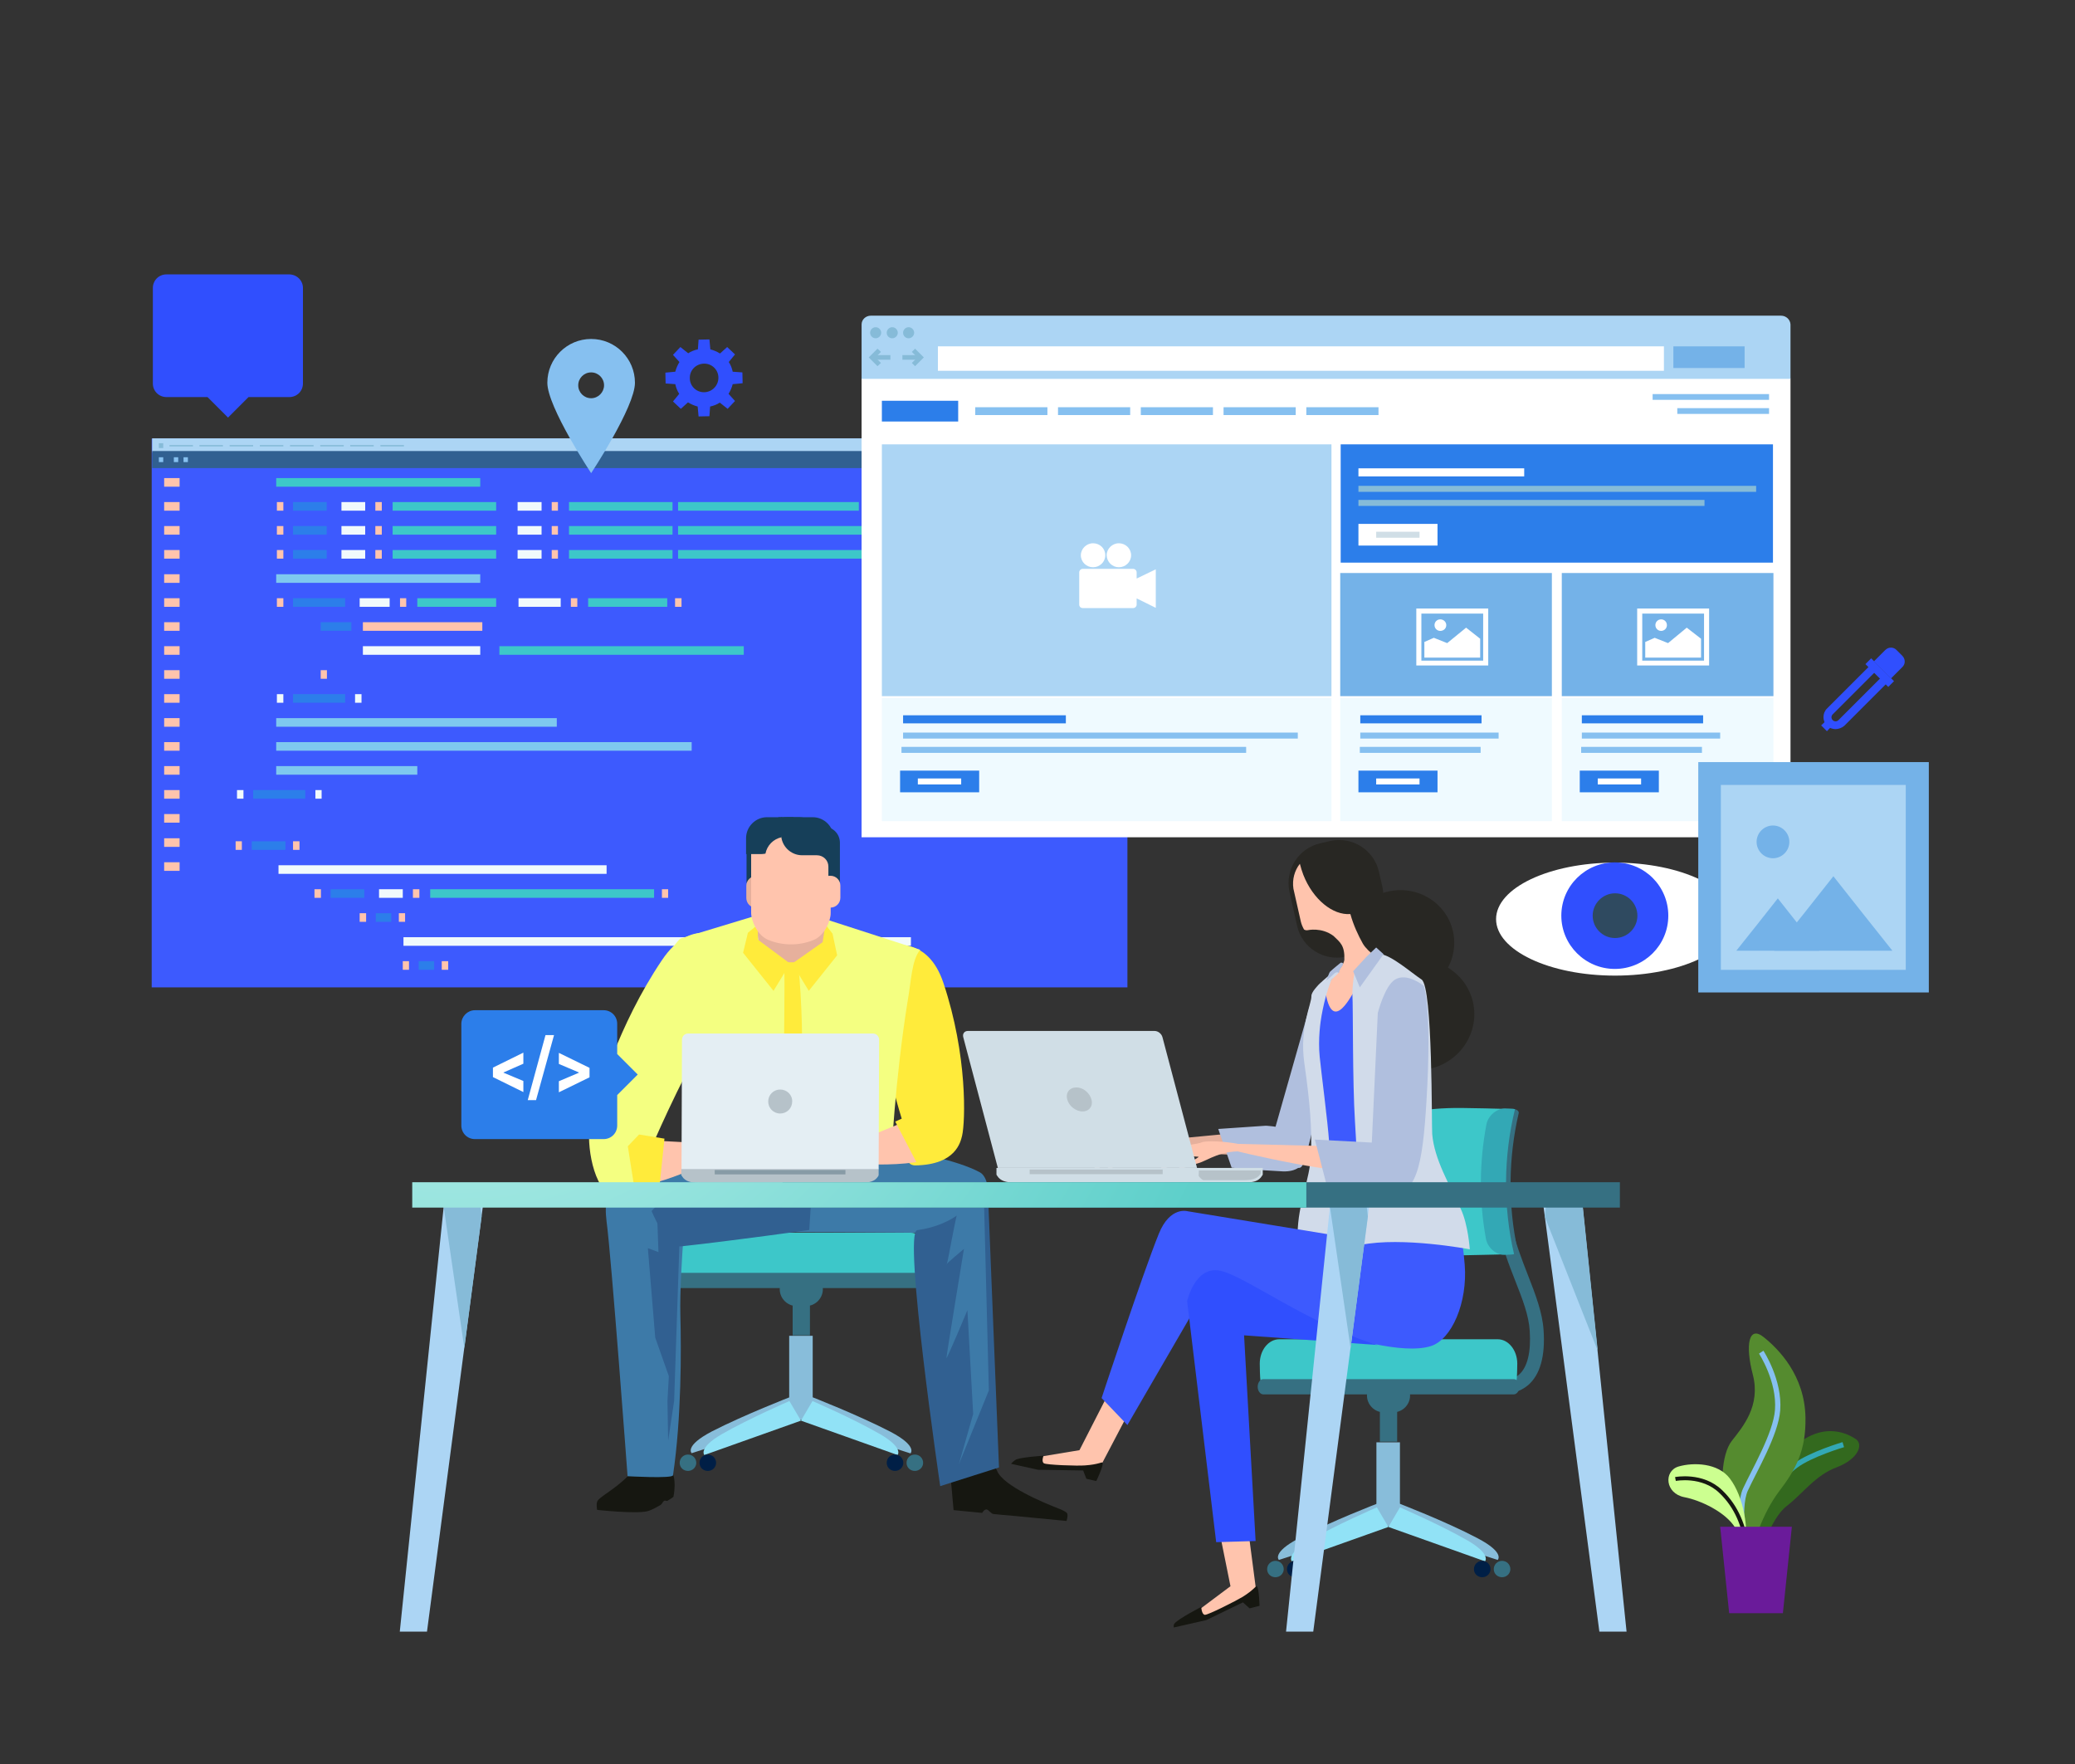 <?xml version="1.0" encoding="utf-8"?>
<!-- Generator: Adobe Illustrator 23.0.3, SVG Export Plug-In . SVG Version: 6.00 Build 0)  -->
<svg version="1.1" id="Layer_1" xmlns="http://www.w3.org/2000/svg" xmlns:xlink="http://www.w3.org/1999/xlink" x="0px" y="0px"
	 viewBox="0 0 900 765" style="enable-background:new 0 0 900 765;" xml:space="preserve">
<rect x="0" y="0" width="900" height="765" fill="#333333" stroke="none"/>
<style type="text/css">
	.st0{display:none;fill:#4A148C;}
	.st1{fill:#3D5AFE;}
	.st2{fill:#ACD5F4;}
	.st3{fill:#86BBD8;}
	.st4{fill:#316091;}
	.st5{fill:#194866;}
	.st6{fill:#596273;}
	.st7{fill:#86C0F0;}
	.st8{fill:none;stroke:#3DC7C9;stroke-width:3.73;stroke-miterlimit:10;}
	.st9{fill:none;stroke:#2C7EEA;stroke-width:3.73;stroke-miterlimit:10;}
	.st10{fill:none;stroke:#F1FAFC;stroke-width:3.73;stroke-miterlimit:10;}
	.st11{fill:none;stroke:#FFC4AD;stroke-width:3.73;stroke-miterlimit:10;}
	.st12{fill:none;stroke:#7EC8EF;stroke-width:3.73;stroke-miterlimit:10;}
	.st13{fill:#FFFFFF;}
	.st14{fill:#EFFAFF;}
	.st15{fill:#2C7EEA;}
	.st16{fill:#74B2E8;}
	.st17{fill:#D0DEE6;}
	.st18{fill:#88BDDA;}
	.st19{fill:#91E2F6;}
	.st20{fill:#001F46;}
	.st21{fill:#367082;}
	.st22{fill:#3DC7C9;}
	.st23{fill:#3D7AA8;}
	.st24{fill:#FFEB3B;}
	.st25{fill:#F4FF81;}
	.st26{fill:#E6B09C;}
	.st27{fill:#163F59;}
	.st28{fill:#FFC4AD;}
	.st29{fill:#161711;}
	.st30{fill:#B6C2C9;}
	.st31{fill:#879BA6;}
	.st32{fill:#E4EEF3;}
	.st33{fill:#33A8B5;}
	.st34{fill:#B0BFDE;}
	.st35{fill:#282723;}
	.st36{fill:#D1DBEA;}
	.st37{fill:#304FFE;}
	.st38{fill:url(#SVGID_1_);}
	.st39{fill:#2F4A60;}
	.st40{fill:#33691E;}
	.st41{fill:none;stroke:#33A8B5;stroke-width:2.282;stroke-miterlimit:10;}
	.st42{fill:#558B2F;}
	.st43{fill:none;stroke:#86C0F0;stroke-width:2.282;stroke-miterlimit:10;}
	.st44{fill:#CCFF90;}
	.st45{fill:none;stroke:#161711;stroke-width:1.705;stroke-miterlimit:10;}
	.st46{fill:#6A1B9A;}
</style>
<g>
	<path class="st0" d="M900,507c-49.2,32.3-91.5,118.5-170.7,118.5c-276.6,0-303.7,84.9-463.2,122.9C-46.9,822.9-25.3,627,56.6,545.2
		c74.4-74.3,127.3-132.8,3-247.3C-57,190.5,199.8,87.6,224,76.5c108.3-49.8,230.1-62,346.1-34.7L900,119.5V507z"/>
	<g>
		<g>
			<rect x="65.8" y="190.2" class="st1" width="423.2" height="238"/>
			<g>
				<rect x="66" y="190.1" class="st2" width="423.2" height="6.2"/>
				<rect x="73.5" y="193" class="st3" width="10.2" height="0.6"/>
				<rect x="86.5" y="193" class="st3" width="10.2" height="0.6"/>
				<rect x="99.6" y="193" class="st3" width="10.2" height="0.6"/>
				<rect x="112.7" y="193" class="st3" width="10.2" height="0.6"/>
				<rect x="125.8" y="193" class="st3" width="10.2" height="0.6"/>
				<rect x="138.9" y="193" class="st3" width="10.2" height="0.6"/>
				<rect x="151.9" y="193" class="st3" width="10.2" height="0.6"/>
				<rect x="165" y="193" class="st3" width="10.2" height="0.6"/>
				<rect x="68.9" y="192.2" class="st3" width="1.9" height="2.1"/>
			</g>
			<g>
				<rect x="66" y="195.6" class="st4" width="423.2" height="7.4"/>
				<rect x="460.7" y="197.2" class="st5" width="26.8" height="4.6"/>
				<rect x="456.2" y="199.1" class="st6" width="1" height="1"/>
				<rect x="439.9" y="199.1" class="st5" width="14.1" height="1"/>
				<rect x="75.4" y="198.3" class="st7" width="1.9" height="2.1"/>
				<rect x="68.9" y="198.3" class="st7" width="1.9" height="2.1"/>
				<rect x="79.6" y="198.3" class="st7" width="1.9" height="2.1"/>
			</g>
		</g>
		<g>
			<line class="st8" x1="119.8" y1="209.2" x2="208.3" y2="209.2"/>
			<line class="st9" x1="127.1" y1="219.6" x2="141.7" y2="219.6"/>
			<line class="st9" x1="127.1" y1="230" x2="141.7" y2="230"/>
			<line class="st9" x1="127.1" y1="240.4" x2="141.7" y2="240.4"/>
			<line class="st8" x1="170.3" y1="219.6" x2="215.2" y2="219.6"/>
			<line class="st8" x1="170.3" y1="230" x2="215.2" y2="230"/>
			<line class="st8" x1="170.3" y1="240.4" x2="215.2" y2="240.4"/>
			<line class="st10" x1="148.1" y1="219.6" x2="158.4" y2="219.6"/>
			<line class="st10" x1="148.1" y1="230" x2="158.4" y2="230"/>
			<line class="st10" x1="148.1" y1="240.4" x2="158.4" y2="240.4"/>
			<line class="st11" x1="162.8" y1="219.6" x2="165.6" y2="219.6"/>
			<line class="st11" x1="162.8" y1="230" x2="165.6" y2="230"/>
			<line class="st11" x1="162.8" y1="240.4" x2="165.6" y2="240.4"/>
			<line class="st11" x1="120.1" y1="219.6" x2="122.9" y2="219.6"/>
			<line class="st11" x1="120.1" y1="230" x2="122.9" y2="230"/>
			<line class="st11" x1="120.1" y1="240.4" x2="122.9" y2="240.4"/>
			<line class="st9" x1="127.1" y1="261.3" x2="149.7" y2="261.3"/>
			<line class="st8" x1="181" y1="261.3" x2="215.2" y2="261.3"/>
			<line class="st10" x1="156" y1="261.3" x2="169" y2="261.3"/>
			<line class="st11" x1="173.5" y1="261.3" x2="176.2" y2="261.3"/>
			<line class="st8" x1="216.6" y1="282.1" x2="322.6" y2="282.1"/>
			<line class="st10" x1="157.4" y1="282.1" x2="208.3" y2="282.1"/>
			<line class="st8" x1="255.1" y1="261.3" x2="289.4" y2="261.3"/>
			<line class="st10" x1="224.9" y1="261.3" x2="243.2" y2="261.3"/>
			<line class="st11" x1="247.6" y1="261.3" x2="250.4" y2="261.3"/>
			<line class="st11" x1="292.8" y1="261.3" x2="295.6" y2="261.3"/>
			<line class="st11" x1="120.1" y1="261.3" x2="122.9" y2="261.3"/>
			<line class="st9" x1="127.1" y1="302.9" x2="149.7" y2="302.9"/>
			<line class="st10" x1="120.1" y1="302.9" x2="122.9" y2="302.9"/>
			<line class="st10" x1="154" y1="302.9" x2="156.8" y2="302.9"/>
			<line class="st9" x1="109.8" y1="344.5" x2="132.4" y2="344.5"/>
			<line class="st10" x1="102.8" y1="344.5" x2="105.6" y2="344.5"/>
			<line class="st10" x1="136.8" y1="344.5" x2="139.5" y2="344.5"/>
			<line class="st11" x1="139.1" y1="292.5" x2="141.8" y2="292.5"/>
			<line class="st9" x1="139.1" y1="271.7" x2="152.4" y2="271.7"/>
			<line class="st11" x1="157.4" y1="271.7" x2="209.2" y2="271.7"/>
			<line class="st8" x1="246.8" y1="219.6" x2="291.7" y2="219.6"/>
			<line class="st8" x1="246.8" y1="230" x2="291.7" y2="230"/>
			<line class="st8" x1="246.8" y1="240.4" x2="291.7" y2="240.4"/>
			<line class="st8" x1="294.1" y1="219.6" x2="372.5" y2="219.6"/>
			<line class="st8" x1="294.1" y1="230" x2="401.5" y2="230"/>
			<line class="st8" x1="294.1" y1="240.4" x2="420.7" y2="240.4"/>
			<line class="st10" x1="224.5" y1="219.6" x2="234.9" y2="219.6"/>
			<line class="st10" x1="224.5" y1="230" x2="234.9" y2="230"/>
			<line class="st10" x1="224.5" y1="240.4" x2="234.9" y2="240.4"/>
			<line class="st11" x1="239.3" y1="219.6" x2="242" y2="219.6"/>
			<line class="st11" x1="239.3" y1="230" x2="242" y2="230"/>
			<line class="st11" x1="239.3" y1="240.4" x2="242" y2="240.4"/>
			<line class="st11" x1="382.8" y1="219.6" x2="385.6" y2="219.6"/>
			<line class="st11" x1="409.2" y1="230" x2="412" y2="230"/>
			<line class="st11" x1="427.2" y1="240.4" x2="429.9" y2="240.4"/>
			<line class="st12" x1="119.8" y1="250.9" x2="208.3" y2="250.9"/>
			<line class="st9" x1="109.2" y1="366.7" x2="123.8" y2="366.7"/>
			<line class="st9" x1="143.4" y1="387.5" x2="158" y2="387.5"/>
			<line class="st8" x1="186.6" y1="387.5" x2="283.7" y2="387.5"/>
			<line class="st10" x1="120.8" y1="377.1" x2="263.1" y2="377.1"/>
			<line class="st10" x1="164.4" y1="387.5" x2="174.7" y2="387.5"/>
			<line class="st11" x1="179.1" y1="387.5" x2="181.9" y2="387.5"/>
			<line class="st11" x1="102.2" y1="366.7" x2="104.9" y2="366.7"/>
			<line class="st11" x1="127.1" y1="366.7" x2="129.9" y2="366.7"/>
			<line class="st9" x1="163" y1="397.9" x2="169.7" y2="397.9"/>
			<line class="st11" x1="156" y1="397.9" x2="158.8" y2="397.9"/>
			<line class="st11" x1="173" y1="397.9" x2="175.7" y2="397.9"/>
			<line class="st9" x1="181.6" y1="418.7" x2="188.3" y2="418.7"/>
			<line class="st11" x1="174.7" y1="418.7" x2="177.4" y2="418.7"/>
			<line class="st11" x1="191.6" y1="418.7" x2="194.4" y2="418.7"/>
			<line class="st11" x1="136.4" y1="387.5" x2="139.2" y2="387.5"/>
			<line class="st10" x1="175" y1="408.3" x2="395.1" y2="408.3"/>
			<line class="st11" x1="287.1" y1="387.5" x2="289.8" y2="387.5"/>
			<line class="st12" x1="119.8" y1="313.3" x2="241.5" y2="313.3"/>
			<line class="st12" x1="119.8" y1="323.7" x2="300" y2="323.7"/>
			<line class="st12" x1="119.8" y1="334.1" x2="181" y2="334.1"/>
			<line class="st11" x1="71.2" y1="209.2" x2="77.9" y2="209.2"/>
			<line class="st11" x1="71.2" y1="219.6" x2="77.9" y2="219.6"/>
			<line class="st11" x1="71.2" y1="230" x2="77.9" y2="230"/>
			<line class="st11" x1="71.2" y1="240.4" x2="77.9" y2="240.4"/>
			<line class="st11" x1="71.2" y1="250.9" x2="77.9" y2="250.9"/>
			<line class="st11" x1="71.2" y1="261.3" x2="77.9" y2="261.3"/>
			<line class="st11" x1="71.2" y1="271.7" x2="77.9" y2="271.7"/>
			<line class="st11" x1="71.2" y1="282.1" x2="77.9" y2="282.1"/>
			<line class="st11" x1="71.2" y1="292.5" x2="77.9" y2="292.5"/>
			<line class="st11" x1="71.2" y1="302.9" x2="77.9" y2="302.9"/>
			<line class="st11" x1="71.2" y1="313.3" x2="77.9" y2="313.3"/>
			<line class="st11" x1="71.2" y1="323.7" x2="77.9" y2="323.7"/>
			<line class="st11" x1="71.2" y1="334.1" x2="77.9" y2="334.1"/>
			<line class="st11" x1="71.2" y1="344.5" x2="77.9" y2="344.5"/>
			<line class="st11" x1="71.2" y1="354.9" x2="77.9" y2="354.9"/>
			<line class="st11" x1="71.2" y1="365.4" x2="77.9" y2="365.4"/>
			<line class="st11" x1="71.2" y1="375.8" x2="77.9" y2="375.8"/>
		</g>
	</g>
	<g>
		<g>
			<rect x="373.7" y="164.1" class="st13" width="402.9" height="199"/>
			<g>
				<rect x="382.5" y="192.7" class="st2" width="195" height="109.2"/>
			</g>
			<g>
				<rect x="382.5" y="302.7" class="st14" width="195" height="53.4"/>
			</g>
			<g>
				<rect x="581.5" y="192.7" class="st15" width="187.5" height="51.3"/>
			</g>
			<path class="st2" d="M772.5,136.9H377.7c-2.2,0-4,1.7-4,3.8v23.6h402.9v-23.6C776.5,138.6,774.7,136.9,772.5,136.9z"/>
			<g>
				<path class="st3" d="M382.2,144.3c0,1.3-1.1,2.4-2.4,2.4s-2.4-1.1-2.4-2.4c0-1.3,1.1-2.4,2.4-2.4S382.2,143,382.2,144.3z"/>
				<path class="st3" d="M389.4,144.3c0,1.3-1.1,2.4-2.4,2.4c-1.4,0-2.4-1.1-2.4-2.4c0-1.3,1.1-2.4,2.4-2.4
					C388.3,141.9,389.4,143,389.4,144.3z"/>
				<path class="st3" d="M396.5,144.3c0,1.3-1.1,2.4-2.4,2.4c-1.4,0-2.4-1.1-2.4-2.4c0-1.3,1.1-2.4,2.4-2.4
					C395.4,141.9,396.5,143,396.5,144.3z"/>
			</g>
			<rect x="406.8" y="150.2" class="st13" width="314.9" height="10.6"/>
			<g>
				<g>
					<polygon class="st3" points="380.6,158.8 376.8,155 380.6,151.2 382.1,152.6 379.7,155 382.1,157.4 					"/>
				</g>
				<g>
					<rect x="379.1" y="154" class="st3" width="7.1" height="2"/>
				</g>
			</g>
			<g>
				<g>
					<polygon class="st3" points="396.9,158.8 395.5,157.4 397.9,155 395.5,152.6 396.9,151.2 400.7,155 					"/>
				</g>
				<g>
					<rect x="391.4" y="154" class="st3" width="7.1" height="2"/>
				</g>
			</g>
			<rect x="725.8" y="150.2" class="st16" width="30.9" height="9.4"/>
			<g>
				<g>
					<rect x="423" y="176.6" class="st7" width="31.3" height="3.4"/>
				</g>
				<g>
					<rect x="458.9" y="176.6" class="st7" width="31.3" height="3.4"/>
				</g>
				<g>
					<rect x="494.8" y="176.6" class="st7" width="31.3" height="3.4"/>
				</g>
				<g>
					<rect x="530.7" y="176.6" class="st7" width="31.3" height="3.4"/>
				</g>
				<g>
					<rect x="566.6" y="176.6" class="st7" width="31.3" height="3.4"/>
				</g>
				<g>
					<rect x="716.8" y="170.9" class="st7" width="50.5" height="2.5"/>
				</g>
				<g>
					<rect x="727.5" y="177" class="st7" width="39.8" height="2.5"/>
				</g>
				<g>
					<rect x="382.5" y="173.8" class="st15" width="33.1" height="9"/>
				</g>
			</g>
			<g>
				<g>
					<g>
						<rect x="391.7" y="310.2" class="st15" width="70.6" height="3.5"/>
					</g>
					<g>
						<rect x="391.7" y="317.7" class="st7" width="171.2" height="2.6"/>
					</g>
					<g>
						<rect x="391" y="323.9" class="st7" width="149.5" height="2.6"/>
					</g>
					<g>
						<rect x="390.4" y="334.2" class="st15" width="34.3" height="9.4"/>
					</g>
					<g>
						<rect x="398.1" y="337.6" class="st13" width="18.8" height="2.6"/>
					</g>
				</g>
			</g>
			<g>
				<g>
					<rect x="589.2" y="203.1" class="st13" width="71.9" height="3.5"/>
				</g>
				<g>
					<rect x="589.2" y="210.7" class="st3" width="172.5" height="2.6"/>
				</g>
				<g>
					<rect x="589.2" y="216.8" class="st3" width="150.1" height="2.6"/>
				</g>
				<g>
					<rect x="589.2" y="227.2" class="st13" width="34.3" height="9.4"/>
				</g>
				<g>
					<rect x="596.9" y="230.6" class="st17" width="18.8" height="2.6"/>
				</g>
			</g>
			<g>
				<rect x="581.3" y="302.7" class="st14" width="91.8" height="53.4"/>
			</g>
			<g>
				<g>
					<rect x="590" y="310.2" class="st15" width="52.6" height="3.5"/>
				</g>
				<g>
					<rect x="590" y="317.7" class="st7" width="60" height="2.6"/>
				</g>
				<g>
					<rect x="589.8" y="323.9" class="st7" width="52.4" height="2.6"/>
				</g>
				<g>
					<rect x="589.2" y="334.2" class="st15" width="34.3" height="9.4"/>
				</g>
				<g>
					<rect x="596.9" y="337.6" class="st13" width="18.8" height="2.6"/>
				</g>
			</g>
			<g>
				<rect x="581.3" y="248.5" class="st16" width="91.8" height="53.4"/>
			</g>
			<g>
				<g>
					<rect x="677.4" y="302.7" class="st14" width="91.8" height="53.4"/>
				</g>
				<g>
					<g>
						<rect x="686.1" y="310.2" class="st15" width="52.6" height="3.5"/>
					</g>
					<g>
						<rect x="686.1" y="317.7" class="st7" width="60" height="2.6"/>
					</g>
					<g>
						<rect x="685.8" y="323.9" class="st7" width="52.4" height="2.6"/>
					</g>
					<g>
						<rect x="685.2" y="334.2" class="st15" width="34.3" height="9.4"/>
					</g>
					<g>
						<rect x="693" y="337.6" class="st13" width="18.8" height="2.6"/>
					</g>
				</g>
				<g>
					<rect x="677.4" y="248.5" class="st16" width="91.8" height="53.4"/>
				</g>
			</g>
		</g>
		<g>
			<path class="st13" d="M614.3,263.9v24.7h31.2v-24.7H614.3z M643.3,286.5h-26.8v-20.4h26.8V286.5z"/>
			<path class="st13" d="M627.3,271.1c0,1.4-1.1,2.5-2.6,2.5c-1.4,0-2.5-1.1-2.5-2.5s1.1-2.5,2.5-2.5
				C626.1,268.6,627.3,269.7,627.3,271.1z"/>
			<polygon class="st13" points="642,277 635.9,272.2 627.7,278.9 621.9,276.6 617.8,278.4 617.8,285.2 642,285.2 			"/>
		</g>
		<g>
			<path class="st13" d="M710.1,263.9v24.7h31.2v-24.7H710.1z M739.1,286.5h-26.8v-20.4h26.8V286.5z"/>
			<path class="st13" d="M723,271.1c0,1.4-1.1,2.5-2.5,2.5s-2.5-1.1-2.5-2.5s1.1-2.5,2.5-2.5S723,269.7,723,271.1z"/>
			<polygon class="st13" points="737.8,277 731.6,272.2 723.5,278.9 717.7,276.6 713.6,278.4 713.6,285.2 737.8,285.2 			"/>
		</g>
		<g>
			<path class="st13" d="M493,250.9v-2.7c0-0.8-0.7-1.5-1.5-1.5h-21.9c-0.8,0-1.5,0.7-1.5,1.5v6v8c0,0.9,0.7,1.5,1.5,1.5h21.9
				c0.8,0,1.5-0.7,1.5-1.5v-2.7l8.3,4.1v-6.3v-1v-1v-8.4L493,250.9z"/>
			<path class="st13" d="M474.1,246c2.9,0,5.3-2.3,5.3-5.2s-2.3-5.2-5.3-5.2c-2.9,0-5.3,2.4-5.3,5.2
				C468.8,243.7,471.2,246,474.1,246z"/>
			<path class="st13" d="M485.3,246c2.9,0,5.3-2.3,5.3-5.2s-2.4-5.2-5.3-5.2s-5.3,2.4-5.3,5.2C480.1,243.7,482.4,246,485.3,246z"/>
		</g>
	</g>
	<g>
		<g>
			<g>
				<g>
					<path class="st18" d="M351.8,605.7l-5.8,8.9l48.9,15.7c0,0,3.3-3.1-8.7-9.4C372.1,613.6,351.8,605.7,351.8,605.7z"/>
					<path class="st18" d="M343.1,605.7l5.8,8.9L300,630.2c0,0-3.3-3.1,8.7-9.4C322.7,613.6,343.1,605.7,343.1,605.7z"/>
				</g>
				<rect x="342.3" y="579.3" class="st18" width="10.2" height="36.4"/>
				<g>
					<path class="st19" d="M352.4,607.6l-5,8.5l41.9,14.9c0,0,2.8-3-7.5-9C369.9,615.1,352.4,607.6,352.4,607.6z"/>
					<path class="st19" d="M342.4,607.6l5,8.5L305.5,631c0,0-2.8-3,7.5-9C325,615.1,342.4,607.6,342.4,607.6z"/>
				</g>
				<path class="st20" d="M384.6,634.4c0,2,1.6,3.5,3.6,3.5s3.6-1.6,3.6-3.5c0-2-1.6-3.6-3.6-3.6
					C386.1,630.8,384.6,632.4,384.6,634.4z"/>
				<path class="st20" d="M303.4,634.4c0,2,1.6,3.5,3.6,3.5s3.6-1.6,3.6-3.5c0-2-1.6-3.6-3.6-3.6C305,630.8,303.4,632.4,303.4,634.4
					z"/>
				<path class="st21" d="M393.2,634.4c0,2,1.6,3.5,3.6,3.5s3.6-1.6,3.6-3.5c0-2-1.6-3.6-3.6-3.6
					C394.7,630.8,393.2,632.4,393.2,634.4z"/>
				<path class="st21" d="M294.8,634.4c0,2,1.6,3.5,3.6,3.5s3.6-1.6,3.6-3.5c0-2-1.6-3.6-3.6-3.6
					C296.4,630.8,294.8,632.4,294.8,634.4z"/>
			</g>
			<rect x="343.8" y="566" class="st21" width="7.5" height="13.1"/>
			<path class="st21" d="M338.2,559.1c0,4,3.3,7.3,7.3,7.3h4.1c4,0,7.3-3.3,7.3-7.3l0,0c0-4-3.3-7.3-7.3-7.3h-4.1
				C341.5,551.8,338.2,555.1,338.2,559.1L338.2,559.1z"/>
			<path class="st22" d="M292,552.4c-0.2-0.9-0.3-6.2-0.3-7.2c0-5.9,3.8-10.6,8.5-10.6h94.7c4.7,0,8.5,4.8,8.5,10.6
				c0,0.9-0.1,6.3-0.3,7.2H292z"/>
			<path class="st21" d="M404.3,555.3c0,1.8-1.1,3.3-2.4,3.3H293.2c-1.3,0-2.4-1.5-2.4-3.3l0,0c0-1.8,1.1-3.3,2.4-3.3H402
				C403.2,552.1,404.3,553.5,404.3,555.3L404.3,555.3z"/>
		</g>
		<g>
			<path class="st23" d="M329.3,534.3c0,0,60.9,0.1,84.4,0.5c16.3,0.2,17.8-22.9,11.3-26.4c-19.5-10.6-80.3-16-80.3-16l-41.3,37.9
				C303.4,530.3,305.8,530.2,329.3,534.3z"/>
			<path class="st24" d="M386.7,410.2c0,0,15.7-4.4,22.5,16.1c10.5,31.4,9.5,60.1,8.1,66.2c-0.7,2.8-2.7,12.6-20.2,12.9
				c-7.1,0.2-4.3-15-4.3-15s-4.5-12.9-9.4-34.7C378.6,433.8,386.7,410.2,386.7,410.2z"/>
			<path class="st25" d="M399.1,411.9l-40.2-13l-30.4-2L295.2,407c0,0-10.9,7.5-0.8,31.6s6.2,61.9,6.2,61.9l85.9,2.8
				c0,0,1.6-34.9,7.3-69.9C395.2,425.6,395.4,416.4,399.1,411.9z"/>
			<path class="st24" d="M340.2,501.6h4.4c4.6-33.7,4.4-68.5-0.7-102.2c-1.3,0.8-2.6,1.6-4,2.4C341,436.2,339.1,470.6,340.2,501.6z"
				/>
			<g>
				<path class="st26" d="M357.2,408.4c-0.6,4.6-4.4,8.7-8.4,8.9c-3.8,0-7.6,0-11.4,0c-4-0.2-7.8-4.2-8.4-8.9
					c-0.9-7.6-1.9-15.3-2.8-22.9c-0.6-4.6,2.1-13.8,8.1-16.5c5.5-2.4,11.9-2.4,17.4,0c6,2.7,8.8,11.9,8.2,16.5
					C359.1,393.1,358.2,400.8,357.2,408.4z"/>
			</g>
			<polygon class="st24" points="342.7,417.9 335.5,429.7 322.3,413.2 324.4,404.5 328.7,401 328.7,407.5 			"/>
			<polygon class="st24" points="343.6,417.9 350.8,429.7 363.1,414.3 361.1,404.9 358,400.9 356.8,408.6 			"/>
			<g>
				<path class="st27" d="M341.5,354.4c-3.2,0-6,1.6-7.6,4.1h-3.1c-3.9,0-7,3.1-7,7v17.4h5v-7.1c0-2.7,2.2-4.9,5-4.9h2.9h-4.6h3
					c5,0,9.1-4.1,9.1-9.1v-7.4H341.5z"/>
				<path class="st26" d="M332.7,389.4c0,2.4-1.9,4.3-4.3,4.3H328c-2.4,0-4.3-1.9-4.3-4.3v-5.2c0-2.4,1.9-4.3,4.3-4.3h0.4
					c1.8,0,3.3,1.1,3.9,2.6"/>
				<path class="st27" d="M337.6,361.3v-6.9h2.9h7.5h4.5c5,0,9.1,4.1,9.1,9.1v6.9h-2.9h-7.5h-4.5
					C341.7,370.4,337.6,366.3,337.6,361.3z"/>
				<path class="st28" d="M360.3,396c0,3.6-2.8,9.7-7.3,11.6c-6.2,2.6-13.6,2.6-19.8,0c-4.6-1.9-7.3-8-7.4-11.6
					c0-10.2,0-20.5,0-30.7c0-3.6,3.6-6.7,8.1-6.8c6.1,0,12.2,0,18.3,0c4.5,0.1,8.1,3.1,8.1,6.8C360.3,375.5,360.3,385.7,360.3,396z"
					/>
				<path class="st27" d="M346.6,354.4c3.2,0,6,1.6,7.6,4.1h3.1c3.9,0,7,3.1,7,7v17.4h-5v-7.1c0-2.7-2.2-4.9-5-4.9h-0.1h1.7h-8
					c-5,0-9.1-4.1-9.1-9.1v-7.4H346.6z"/>
				<path class="st28" d="M355.5,384.1c0-2.4,1.9-4.3,4.3-4.3h0.4c2.4,0,4.3,1.9,4.3,4.3v5.2c0,2.4-1.9,4.3-4.3,4.3h-0.4
					c-1.8,0-3.3-1.1-3.9-2.6"/>
				<path class="st27" d="M339,363.1c0.1-0.6,0.2-1.2,0.2-1.8v-6.9h-2.9h-3.6c-5,0-9.1,4.1-9.1,9.1v6.9h1.9h1h3.6
					c0.6,0,1.3-0.1,1.9-0.2C332.7,366.6,335.5,363.8,339,363.1z"/>
			</g>
			<path class="st29" d="M259.3,650.7c-0.9,1.1-0.3,4.1-0.3,4.1s16.4,1.8,21.7,0.6c1.4-0.3,3.7-1.5,5.9-2.8c0.4-0.2,1-1.5,1.4-1.7
				c0.7-0.4,1,0.3,1.6-0.1c1.5-0.9,2.5-1.6,2.5-1.7c1.4-7.5-0.5-10.5-0.5-10.5s-14-4.6-16.6-1.4
				C268.8,644.8,261.3,648.2,259.3,650.7z"/>
			<path class="st29" d="M412.5,642.5l1.1,12.4l12.4,1.2c0,0,0.9-1.6,1.9-1.5c0.9,0.1,1.9,1.9,3.1,2c2.6,0.3,5.5,0.5,6.7,0.6
				c2.3,0.2,24.9,2.4,24.9,2.4s0.8-2.5,0.2-3.4c-0.3-0.5-2.3-1.5-3.7-2c-6.2-2.4-24-9.8-26.6-16.3
				C429.4,630.1,412.5,642.5,412.5,642.5z"/>
			<g>
				<path class="st28" d="M393.8,485.9L351.9,503c0,0,29.7,4.2,48.3,0.5C412.8,500.9,394.4,485.3,393.8,485.9z"/>
			</g>
			<path class="st23" d="M298.6,511.9c0,0-4,38.2-3.5,58.5c0.4,15.2,0.5,44.5-3.2,69.4c-0.2,1.5-19.7,0.4-19.7,0.4
				s-7-94.8-9.1-110.4C261.1,514.1,267.2,502.9,298.6,511.9z"/>
			<path class="st4" d="M421.3,521.2c0,0-6.3,9.9-23.5,12.3c-6.2,0.8,10,111,10,111l25.5-8.1l-4.9-121.8L421.3,521.2z"/>
			<path class="st4" d="M351,533.4c0,0-33.3,4.7-55.5,7.1c-8.1,0.9-15.2-21.9-16.1-22.9c-6-6.2-11.8-5.4-11.6-5.7
				c4.8-5.2,29.7-10,55.8-16.1c26.1-6.1,30-2.3,30-2.3L351,533.4z"/>
			<path class="st23" d="M323.5,495.8c-26.1,6.1-51,10.9-55.8,16.1c-0.2,0.2,5.7-0.6,11.6,5.7c0.3,0.3,1.8,7.6,2.8,10.2
				c-4.2-7.6,57-29.2,70.2-34.8C349.9,492.2,342.7,491.3,323.5,495.8z"/>
			<polygon class="st4" points="294.9,533.1 292.4,607.5 289.8,624.8 289.5,607.5 290.1,596.8 284.2,580.1 281,541.3 285.6,543 
				285,526.1 			"/>
			<path class="st23" d="M420.4,511.9l6.2,1.7l2.3,89.4l-13,32l6.2-21.8l-2.5-45c0,0-9.1,21.8-9.1,20.7s7.6-47.3,7.6-47.3
				s-8.5,7.1-7.6,6.8C411.4,548.1,415.6,516.1,420.4,511.9z"/>
			<path class="st25" d="M313.6,407.4c0,0-13.4-10.5-26.5,9c-19.2,28.5-27.5,58.8-30.6,67.6c-2.3,6.7-1.1,25.7,6.8,33.6
				c1.9,1.9,13.2,0.4,13.2,0.4l7.4-5.1l-3.1-6l-0.2-4.7c0,0,9.5-22.9,21.2-44.6C313.6,435.8,313.6,407.4,313.6,407.4z"/>
			<g>
				<path class="st28" d="M280.9,494.5l43.5,2.3c0,0-41.9,19.2-43.2,15.9C273.3,493.9,280.9,494.5,280.9,494.5z"/>
				<g>
					<path class="st28" d="M304.8,493.1c2.5-1.2,2.3-1.2,2.3-1.2s2.3,2.8,5.7,3.3c1.7,0.3,7.1,0.3,7.1,0.3l8,0.2l3.7-0.2
						c0,0,2.1-0.3,2.7,0.1c1.6,1,0.2,1.9,0.2,1.9l-14.3,2l13.8,1.7c0,0,1.7,0.5,1.8,1.4c0.1,0.9-0.5,0.8-0.5,0.8l-16,1.7l7,1.7
						c0,0,1.7,0.5,1.8,1.4c0.1,1,0.2,1.3,0.2,1.3l-14.7-1.4C313.5,508.1,302.3,494.4,304.8,493.1z"/>
					<path class="st28" d="M320.7,502l9.6,1.8c0,0,2.2,0.2,3.2,0.9c1.1,0.8,0.5,1.8,0.5,1.8l-14.8-1.2L320.7,502z"/>
				</g>
			</g>
			<g>
				<path class="st30" d="M381.1,509.6C381.1,509.5,381.2,509.5,381.1,509.6v-2.8h-85.6v2.7v0.1l0.3,0.5c1.5,2.4,4.1,2.8,7.1,2.8
					h70.9c3,0,5.6-0.4,7.1-2.8L381.1,509.6z"/>
				<g>
					<rect x="310" y="507.4" class="st31" width="56.7" height="1.9"/>
				</g>
				<g>
					<path class="st32" d="M381.1,507l0.2-56.1c0-1.5-1.2-2.7-2.7-2.7h-80.1c-1.5,0-2.7,1.2-2.7,2.7l-0.2,56.1H381.1z"/>
					<path class="st30" d="M343.6,477.7c0,2.9-2.3,5.2-5.2,5.2c-2.9,0-5.2-2.3-5.2-5.2c0-2.9,2.3-5.2,5.2-5.2
						C341.3,472.5,343.7,474.8,343.6,477.7z"/>
				</g>
			</g>
			<polygon class="st24" points="275.3,516.1 272.3,497.1 277.2,492 288.2,493.8 286,514.9 			"/>
			<polygon class="st24" points="408.5,502.5 409.6,495.5 395.8,483 388.3,486.4 398.1,505.2 			"/>
		</g>
		<g>
			<g>
				<path class="st21" d="M652.4,604.4c2.6,0,6.7-0.6,10.4-3.7c5.2-4.5,7.5-12.6,6.7-23.9c-0.5-7.6-3.5-15.4-6.7-23.6
					c-5.4-13.8-11.5-29.4-8.3-50.1l-5.9-0.9c-3.4,22.3,3.2,39.4,8.6,53.2c3.2,8.1,5.9,15.1,6.3,21.8c0.6,9.2-1,15.7-4.6,18.9
					c-3.4,3-7.7,2.3-7.9,2.2l-1.2,5.9C649.8,604.3,650.8,604.4,652.4,604.4z"/>
			</g>
			<g>
				<g>
					<path class="st18" d="M606.5,651.9l-5.8,8.9l48.9,15.7c0,0,3.3-3.1-8.7-9.4C626.9,659.7,606.5,651.9,606.5,651.9z"/>
					<path class="st18" d="M597.8,651.9l5.8,8.9l-48.9,15.7c0,0-3.3-3.1,8.7-9.4C577.4,659.7,597.8,651.9,597.8,651.9z"/>
				</g>
				<rect x="597" y="625.5" class="st18" width="10.2" height="36.4"/>
				<g>
					<path class="st19" d="M607.2,653.7l-5,8.5l41.9,14.9c0,0,2.8-3-7.5-9C624.6,661.2,607.2,653.7,607.2,653.7z"/>
					<path class="st19" d="M597.2,653.7l5,8.5l-41.9,14.9c0,0-2.8-3,7.5-9C579.7,661.2,597.2,653.7,597.2,653.7z"/>
				</g>
				<path class="st20" d="M639.3,680.5c0,2,1.6,3.5,3.6,3.5s3.6-1.6,3.6-3.5c0-2-1.6-3.6-3.6-3.6
					C640.9,676.9,639.3,678.5,639.3,680.5z"/>
				<path class="st20" d="M558.2,680.5c0,2,1.6,3.5,3.6,3.5s3.6-1.6,3.6-3.5c0-2-1.6-3.6-3.6-3.6S558.2,678.5,558.2,680.5z"/>
				<path class="st21" d="M647.9,680.5c0,2,1.6,3.5,3.6,3.5s3.6-1.6,3.6-3.5c0-2-1.6-3.6-3.6-3.6S647.9,678.5,647.9,680.5z"/>
				<path class="st21" d="M549.6,680.5c0,2,1.6,3.5,3.6,3.5s3.6-1.6,3.6-3.5c0-2-1.6-3.6-3.6-3.6
					C551.2,676.9,549.6,678.5,549.6,680.5z"/>
			</g>
			<rect x="598.5" y="612.1" class="st21" width="7.5" height="13.1"/>
			<path class="st21" d="M592.9,605.2c0,4,3.3,7.3,7.3,7.3h4.1c4,0,7.3-3.3,7.3-7.3l0,0c0-4-3.3-7.3-7.3-7.3h-4.1
				C596.2,597.9,592.9,601.2,592.9,605.2L592.9,605.2z"/>
			<path class="st22" d="M546.7,598.6c-0.2-0.9-0.3-6.2-0.3-7.2c0-5.9,3.8-10.6,8.5-10.6h94.7c4.7,0,8.5,4.8,8.5,10.6
				c0,0.9-0.1,6.3-0.3,7.2H546.7z"/>
			<path class="st21" d="M659,601.4c0,1.8-1.1,3.3-2.4,3.3H547.9c-1.3,0-2.4-1.5-2.4-3.3l0,0c0-1.8,1.1-3.3,2.4-3.3h108.8
				C658,598.2,659,599.6,659,601.4L659,601.4z"/>
			<g>
				<path class="st22" d="M653.7,543.9c-2.3,0.2-17.2,0.4-19.7,0.5c-16.3,0.2-30.3-2.8-31-6.8c-3.2-16.6-3.4-33.7-0.4-50.3
					c0.7-4,14.9-7,31.5-6.8c2.6,0,17.8,0.3,20.1,0.5C649.1,501.6,648.9,523.2,653.7,543.9z"/>
				<path class="st21" d="M655.9,480.9c1.8,0,3.1,0.9,2.8,1.9c-4.5,19.5-4.7,39.7-0.5,59.2c0.2,1-1,1.9-2.8,1.9l0,0
					c-1.8,0-3.4-0.8-3.7-1.9c-4.2-19.5-4.1-39.8,0.4-59.3C652.4,481.7,654.1,480.9,655.9,480.9L655.9,480.9z"/>
				<path class="st33" d="M656.7,543.9c-0.5,0.2-3.7,0.3-4.3,0.3c-3.5,0-7.2-3.1-7.9-7c-3-16.4-2.9-33.1,0.2-49.5
					c0.7-3.9,4.5-7,8.1-7c0.6,0,3.8,0.1,4.3,0.3C652.1,501.6,651.9,523.2,656.7,543.9z"/>
			</g>
		</g>
		<g>
			<g>
				<g>
					<g>
						<path class="st26" d="M558.1,496.6c0,0-0.1,4.1-20.2,4.2c-20.1,0-49.6-4.9-49.6-4.9l46.3-4.4
							C534.7,491.4,552.5,490.6,558.1,496.6z"/>
						<path class="st26" d="M504.2,497.3c-9.5,0.3-13.5,5.2-17.2,6.8c-3.7,1.6-7.5,4-7.4,3.9c2-4.1,5.1-4.4,6.6-5.7
							c1.5-1.4,1.1-0.7-2.3-0.8c-1.9-0.1-5.2,3.4-7.6,5.4c-2.1,1.7-3.4,1.9-3.4,1.9s2.4-3.5,5.4-6.4c3.7-3.5,8.3-6.4,9.4-6.9
							c2-0.9,8.4-1.3,13-0.8C505.7,495.1,511,497,504.2,497.3z"/>
						<path class="st26" d="M488.1,495.6c0,0-7.2,2.1-8.5,3.1c-0.9,0.7-4.5,4.7-4.5,4.7s2.7-0.5,4.2-2.1
							C480.9,499.8,488.1,495.6,488.1,495.6z"/>
					</g>
					<path class="st34" d="M549,488.2c0,0,18.5,0.5,17.6,11.5c-0.5,6.2-4.6,8.5-10.2,8.3c-10.4-0.5-22.2-1.6-22.2-1.6l-5.8-16.8
						L549,488.2z"/>
				</g>
				<path class="st34" d="M553,489.5l16.2-57c0,0,2.4-8.3,6.8-6.9c6.4,2,3.5,8.9,3.1,12.9c-0.9,8.2,0,11.7-5.1,31.6
					c-3.2,12.3-5.8,26.3-8.7,34.4c-2,5.6-5.9-2.2-11.6-4.2C543,496.6,553,489.5,553,489.5z"/>
			</g>
			<path class="st35" d="M584.3,414.2c2.8,12.4,15.3,20.1,28,17.3c12.7-2.8,20.7-15.2,17.9-27.6s-15.3-20.1-28-17.3
				C589.5,389.5,581.5,401.8,584.3,414.2z"/>
			<path class="st35" d="M562.6,401.5c2.1,9.5,11.6,15.5,21.1,13.4l2.5-9.2c9.5-2.1,15.5-11.6,13.4-21.1l-1.5-6.5
				c-2.1-9.5-11.6-15.5-21.1-13.4l-4.3,1c-9.5,2.1-15.5,11.6-13.4,21.1L562.6,401.5z"/>
			<path class="st28" d="M563.8,374.6c0.4,1.6,0.9,3.2,1.5,4.8c4.2,10.7,12.8,17.6,20.4,17c1.4,5,3.4,9.2,5.4,12.8
				c2.4,4.1,8.5,7.5,8.5,7.5c3,7.5-26.9,32.4-28.2,31.8c-2.7-1.4,2.1-19.3,7-24.9c2.3-2.6,4.6-5.7,4.7-7.4c0.2-6.2-1.8-7.5-4.7-10.3
				c-5.2-3.9-11.2-2.5-11.2-2.5c-0.6,0.1-1.1,0-1.6-0.3c-0.6-1.1-1.1-2.2-1.4-3.5l-3.2-14.2C560.4,381.4,561.5,377.5,563.8,374.6z"
				/>
			<path class="st1" d="M594.8,533.1c0,0-7.7,6.9-9.8,7.5c-2.9,0.8-10.9-2.7-10.9-2.7s2.2-35.9,1.4-50.1s-4.2-18.3-3.8-22.7
				c0.6-7-5.1-10.6-3.4-16c1.7-5.4,5.9-24.6,6.2-21.9c2.5,22.7,11.2,5.2,13,2.5C588.4,428.2,594.8,533.1,594.8,533.1z"/>
			<path class="st36" d="M578.8,421.2c0,0-10.1,7.4-10,10.8s-5.2,13.5-3.1,28.8c2.5,17.4,3.4,29,2.9,40.1s-5.6,20.7-5.8,34.3
				c-0.1,10.7,2.3,11.6,2.3,11.6s4.7,1.7,8.7-1.9c4-3.7,3.3-40.2,2.7-49.4c-0.6-9.2-3.5-30.9-4.1-37.2c-0.8-7.9,0.4-15.5,0.8-17.8
				c1.4-7.8,3.1-12.6,4.2-15.4c0.2-0.5,2.8-2.6,3-3C581.2,420.5,579.7,420.3,578.8,421.2z"/>
			<path class="st34" d="M581.5,417.5c0,0,2.1-0.4,0.3,2c-1,1.3-1,2.5-1,2.5s-0.9-1-2.3,0.4c-1.2,1.2-3.2,2.8-3.2,2.8
				s1.3-3.6,1.6-3.8C577.9,420.4,581.5,417.5,581.5,417.5z"/>
			<path class="st35" d="M591,445.4c2.9,12.9,16,21,29.2,18.1c13.2-3,21.6-15.9,18.7-28.8c-2.9-12.9-16-21-29.2-18.1
				C596.5,419.6,588.1,432.5,591,445.4z"/>
			<polygon class="st28" points="540.4,655.9 545,691.1 525.2,700.2 514.2,702.5 533.7,687.9 527.3,656.2 			"/>
			<path class="st29" d="M546.3,696.4l-4.3,1.1l-2.9-2.6l-15.9,7.7l-14.1,3.2c0,0-0.2-1.1,0.3-1.7c1.8-2.2,11.6-7.2,11.6-7.2
				s0.2,3.3,1.6,3.4c1.4,0.1,13.6-6.1,16.4-7.8c4.8-3,5.7-4.8,6.1-4.6C546.1,688.5,546.3,696.4,546.3,696.4z"/>
			<polygon class="st28" points="492.5,607 476.8,636.9 454.9,635.9 444.1,632.9 468.2,628.9 481.3,603.3 			"/>
			<path class="st29" d="M475.5,642.3l-4.3-1l-1.4-3.6l-19.6-0.3l-11.7-2.6c0,0,1.4-1.5,2.3-1.9c2.6-1,11.8-1.6,11.8-1.6
				s-1,2.6,0.2,3.3s14.6,1.2,17.9,0.9c5.7-0.4,7.3-1.6,7.5-1.2C478.9,635.2,475.5,642.3,475.5,642.3z"/>
			<path class="st1" d="M607.8,517.3l-11.8,5.1l-5.1,15.3l-75.7-12.4c0,0-7.7-2.4-12.6,9.8c-7,17.3-24.8,71.2-24.8,71.2L489,618
				l35.3-60.8c0,0,72.4,33.9,96.2,26.6c9.2-2.8,16.1-19,14.8-35.3c-1-12.8-3.6-24.5-3.6-24.5L607.8,517.3z"/>
			<path class="st37" d="M597.5,583.3l-57.9-4.2l5,89.2l-17.1,0.5l-12.6-104.5c0,0,3.4-15.6,14.5-13.2
				C540.5,553.6,567.2,574.1,597.5,583.3z"/>
			<path class="st36" d="M590.2,539.9c0,0-1.4-36.3-2.5-53.5s-0.8-50.5-1.1-54.6c-0.2-4.1,0.9-10,0.9-10s5.2-8.9,11.1-8.1
				c5.1,0.7,13.1,7.8,18,11.1c4.9,3.2,4.3,63.9,4.6,67c0.9,11,7.5,21.9,12.4,32.5c3.2,6.8,3.9,17.5,3.9,17.5
				S608.1,536.2,590.2,539.9z"/>
			<polygon class="st34" points="596.9,410.9 592.7,414.9 586.9,421.2 589.8,428.2 600.1,413.8 			"/>
			<g>
				<path class="st28" d="M604.8,505.7c0,0-0.6,4.4-24.4,1.8c-23.8-2.6-58.2-11.8-58.2-11.8l55.4,1.4
					C577.6,497.1,598.8,498.6,604.8,505.7z"/>
				<path class="st28" d="M540.8,499.4c-11.4-0.9-16.6,3.8-21.2,5.1c-4.6,1.2-9.3,3.3-9.3,3.3c2.9-4.2,6.5-4,8.5-5.3
					c1.9-1.3,1.4-0.6-2.6-1.2c-2.3-0.3-6.6,3-9.7,4.8c-2.7,1.6-4.2,1.6-4.2,1.6s3.2-3.5,7.2-6.2c4.8-3.2,10.6-5.8,12-6.2
					c2.5-0.7,10.1-0.3,15.5,0.8C542.9,497.3,548.9,500,540.8,499.4z"/>
				<path class="st28" d="M522,495.5c0,0-8.8,1.3-10.4,2.2c-1.1,0.6-5.9,4.5-5.9,4.5s3.3-0.2,5.3-1.7
					C512.9,499.1,522,495.5,522,495.5z"/>
			</g>
			<path class="st34" d="M595,495.5l2.6-56.2c0,0,3-11.8,7.5-14.5c5.2-3.2,12.4,2.7,12.4,2.7s3.7,8.8,1.2,50.2
				c-1.7,27.7-4.2,42.1-17.4,40c-12.3-1.9-26.1-4.6-26.1-4.6l-4.9-18.9L595,495.5z"/>
		</g>
		<g>
			<path class="st17" d="M547.7,509.4L547.7,509.4v-2.9H432.2v2.8v0.1l0.3,0.5c1.5,2.4,4.1,2.9,7.2,2.9h100.5c3.1,0,5.7-0.4,7.2-2.9
				L547.7,509.4z"/>
			<path class="st30" d="M519.9,509.9C519.9,509.9,519.9,510,519.9,509.9l0.3,0.5c0.5,0.6,1,1.1,1.7,1.4h17.6c2.9,0,5.5-0.4,6.9-2.3
				l0.3-0.4c0,0,0,0,0.1-0.1v-1.4H520L519.9,509.9L519.9,509.9z"/>
			<g>
				<rect x="446.6" y="507.2" class="st30" width="57.7" height="2"/>
			</g>
			<g>
				<path class="st17" d="M519.2,506.5l-15-56.7c-0.4-1.5-1.9-2.7-3.4-2.7h-81c-1.5,0-2.4,1.2-2,2.7l15,56.7H519.2z"/>
				<path class="st30" d="M473.4,476.8c0.8,2.9-1,5.2-3.9,5.2s-5.9-2.4-6.6-5.2c-0.8-2.9,1-5.2,3.9-5.2
					C469.7,471.5,472.6,473.9,473.4,476.8z"/>
			</g>
		</g>
		<g>
			<polygon class="st2" points="185.2,707.6 173.4,707.6 192.9,518.9 210,518.9 			"/>
			<polygon class="st3" points="208.9,527.6 201.4,584.7 192.4,523.1 192.9,518.9 207.9,518.9 			"/>
			<polygon class="st2" points="569.6,707.6 557.8,707.6 577.3,518.9 594.4,518.9 			"/>
			<polygon class="st3" points="593.3,527.6 585.8,584.7 576.8,523.1 577.3,518.9 592.3,518.9 			"/>
			<polygon class="st2" points="693.7,707.6 705.5,707.6 686,518.9 668.9,518.9 			"/>
			<polygon class="st3" points="670,527.6 693,585.8 686.5,523.1 686,518.9 671.1,518.9 			"/>
			<rect x="339.4" y="512.7" class="st21" width="363.2" height="11"/>
			
				<radialGradient id="SVGID_1_" cx="197.147" cy="406.887" r="358.263" gradientTransform="matrix(1 0 0 -0.999 0 765.321)" gradientUnits="userSpaceOnUse">
				<stop  offset="1.574020e-03" style="stop-color:#CDF7F1"/>
				<stop  offset="1" style="stop-color:#5DCFCA"/>
			</radialGradient>
			<rect x="178.8" y="512.7" class="st38" width="387.8" height="11"/>
		</g>
	</g>
	<path class="st37" d="M322.1,166.2l-0.1-4.7l-4.2-0.3c-0.3-1.5-0.9-3-1.7-4.2l2.7-3.3l-3.4-3.2l-3.1,2.8c-1.3-0.8-2.7-1.4-4.2-1.8
		l-0.4-4.3l-4.7,0.1l-0.3,4.2c-1.5,0.3-3,0.9-4.2,1.7l-3.4-2.7l-3.2,3.4l2.8,3.1c-0.8,1.3-1.4,2.7-1.8,4.2l-4.3,0.4l0.1,4.7l4.2,0.3
		c0.3,1.5,0.9,3,1.7,4.2l-2.7,3.3l3.4,3.2l3.1-2.8c1.3,0.8,2.7,1.4,4.2,1.8l0.4,4.3l4.7-0.1l0.3-4.2c1.5-0.3,3-0.9,4.2-1.7l3.4,2.7
		l3.2-3.4l-2.8-3.1c0.8-1.3,1.4-2.7,1.8-4.2L322.1,166.2z M305.5,170.1c-3.4,0.1-6.3-2.6-6.3-6.1c-0.1-3.4,2.6-6.2,6.1-6.3
		c3.4-0.1,6.3,2.6,6.3,6.1C311.6,167.2,308.9,170,305.5,170.1z"/>
	<g>
		<ellipse class="st13" cx="700.5" cy="398.6" rx="51.6" ry="24.5"/>
		<path class="st37" d="M723.6,397.1c0,12.8-10.4,23.1-23.2,23.1s-23.2-10.4-23.2-23.1c0-12.8,10.4-23.1,23.2-23.1
			C713.3,374,723.6,384.3,723.6,397.1z"/>
		<path class="st39" d="M700.5,406.8c-5.4,0-9.7-4.4-9.7-9.7c0-5.3,4.4-9.7,9.7-9.7c5.4,0,9.7,4.4,9.7,9.7
			C710.2,402.5,705.8,406.8,700.5,406.8z"/>
	</g>
	<g>
		<rect x="736.6" y="330.5" class="st16" width="100" height="99.9"/>
		<rect x="746.4" y="340.4" class="st2" width="80.2" height="80.2"/>
		<path class="st16" d="M776.1,365.1c0,3.9-3.2,7.1-7.1,7.1c-3.9,0-7.1-3.2-7.1-7.1s3.2-7.1,7.1-7.1
			C772.9,358,776.1,361.2,776.1,365.1z"/>
		<g>
			<polygon class="st16" points="795.2,380 808,396.2 820.8,412.3 795.2,412.3 769.5,412.3 782.4,396.2 			"/>
			<polygon class="st16" points="771.1,389.6 780.1,401 789.1,412.3 771.1,412.3 753.1,412.3 762.1,401 			"/>
		</g>
	</g>
	<g>
		<g>
			<polygon class="st37" points="819,297.9 809.1,288 811.6,285.5 821.5,295.4 			"/>
		</g>
		<g>
			<path class="st37" d="M796.1,316.2c-1.3,0-2.7-0.5-3.7-1.5c-2-2-2-5.4,0-7.4l18.6-18.6l2.5,2.5l-18.6,18.6
				c-0.7,0.7-0.7,1.8,0,2.5s1.8,0.7,2.5,0l18.6-18.6l2.5,2.5l-18.6,18.6C798.8,315.7,797.4,316.2,796.1,316.2z"/>
		</g>
		<g>
			<polygon class="st37" points="792.4,317.1 789.9,314.6 792.4,312.2 794.8,314.6 			"/>
		</g>
		<path class="st37" d="M812.8,286.8l4.9-4.9c1.4-1.4,3.6-1.4,4.9,0l2.5,2.5c1.4,1.4,1.4,3.6,0,4.9l-4.9,4.9"/>
	</g>
	<path class="st7" d="M256.4,147c-10.5,0-19,8.5-19,19s19,39.2,19,39.2s19-28.7,19-39.2S266.9,147,256.4,147z M256.4,172.7
		c-3.1,0-5.6-2.5-5.6-5.6s2.5-5.6,5.6-5.6s5.6,2.5,5.6,5.6C262,170.1,259.5,172.7,256.4,172.7z"/>
	<g>
		<path class="st15" d="M200.1,444v44.1c0,3.3,2.6,5.9,5.9,5.9h55.8c3.3,0,5.9-2.6,5.9-5.9v-13.2l3-3l5.9-5.9l-5.9-5.9l-3-3V444
			c0-3.3-2.6-5.9-5.9-5.9H206C202.8,438.1,200.1,440.8,200.1,444z"/>
	</g>
	<g>
		<g>
			<path class="st40" d="M763.3,674.8c0,0,4.5-16.2,11.7-21.7c7.1-5.5,12.3-13.3,21.7-16.8c9.4-3.6,11.7-10,8.1-12.3
				c-3.6-2.3-15.2-8.7-29.5,6.1c-14.2,14.9-17.8,26.5-17.5,40.4C758.1,684.5,762.6,682.9,763.3,674.8z"/>
			<path class="st41" d="M799.5,626.5c0,0-14.2,4.2-20.7,9.1c-6.5,4.9-18.5,18.4-19.1,31.7"/>
		</g>
		<g>
			<path class="st42" d="M759.4,680c0,0-7.3-20.7-10.4-27.2c-3-6.5-2.6-22,2.2-28c4.7-6,12.5-15.1,9.1-28.5
				c-3.5-13.4-1.7-21.6,4.7-16.4c6.5,5.2,17.8,16.6,18.1,34.9c0.2,14-3.9,22.2-11.7,32.3C765.2,655.4,758.9,670.5,759.4,680z"/>
			<path class="st43" d="M757.1,675c0,0-3.9-20.7,0-29.1c3.9-8.4,13.1-24,13.9-34.3c1-12.9-7.1-25.2-7.1-25.2"/>
		</g>
		<g>
			<path class="st44" d="M730.6,649.3c-8.4-1.6-9.1-11.3-2.6-13.3c6.5-1.9,17.2-1.6,22.3,5.2c6,7.9,8.4,22,6.5,32s0-3.9-4.2-10.7
				C748.4,655.7,737.5,650.6,730.6,649.3z"/>
			<path class="st45" d="M726.7,641.4c0,0,11.7-2.3,19.7,5.5c7,6.7,10,15.1,11.3,23.7"/>
		</g>
		<polygon class="st46" points="773.3,699.6 750,699.6 746.1,662.1 777.2,662.1 		"/>
	</g>
	<g>
		<path class="st13" d="M218.4,465.1v0.1l8.6,3.6v4.8l-13.2-6.5V463l13.2-6.5v4.8L218.4,465.1z"/>
		<path class="st13" d="M232.5,477.1h-3.6l7.7-28.2h3.7L232.5,477.1z"/>
		<path class="st13" d="M251.1,465.2v-0.1l-8.7-3.7v-4.8l13.3,6.5v4.1l-13.3,6.5v-4.8L251.1,465.2z"/>
	</g>
	<g>
		<path class="st37" d="M125.4,119H72.2c-3.3,0-5.9,2.6-5.9,5.9v41.4c0,3.3,2.6,5.9,5.9,5.9H90l3,3l5.9,5.9l5.9-5.9l3-3h17.7
			c3.3,0,5.9-2.6,5.9-5.9v-41.4C131.4,121.6,128.7,119,125.4,119z"/>
	</g>
</g>
</svg>
